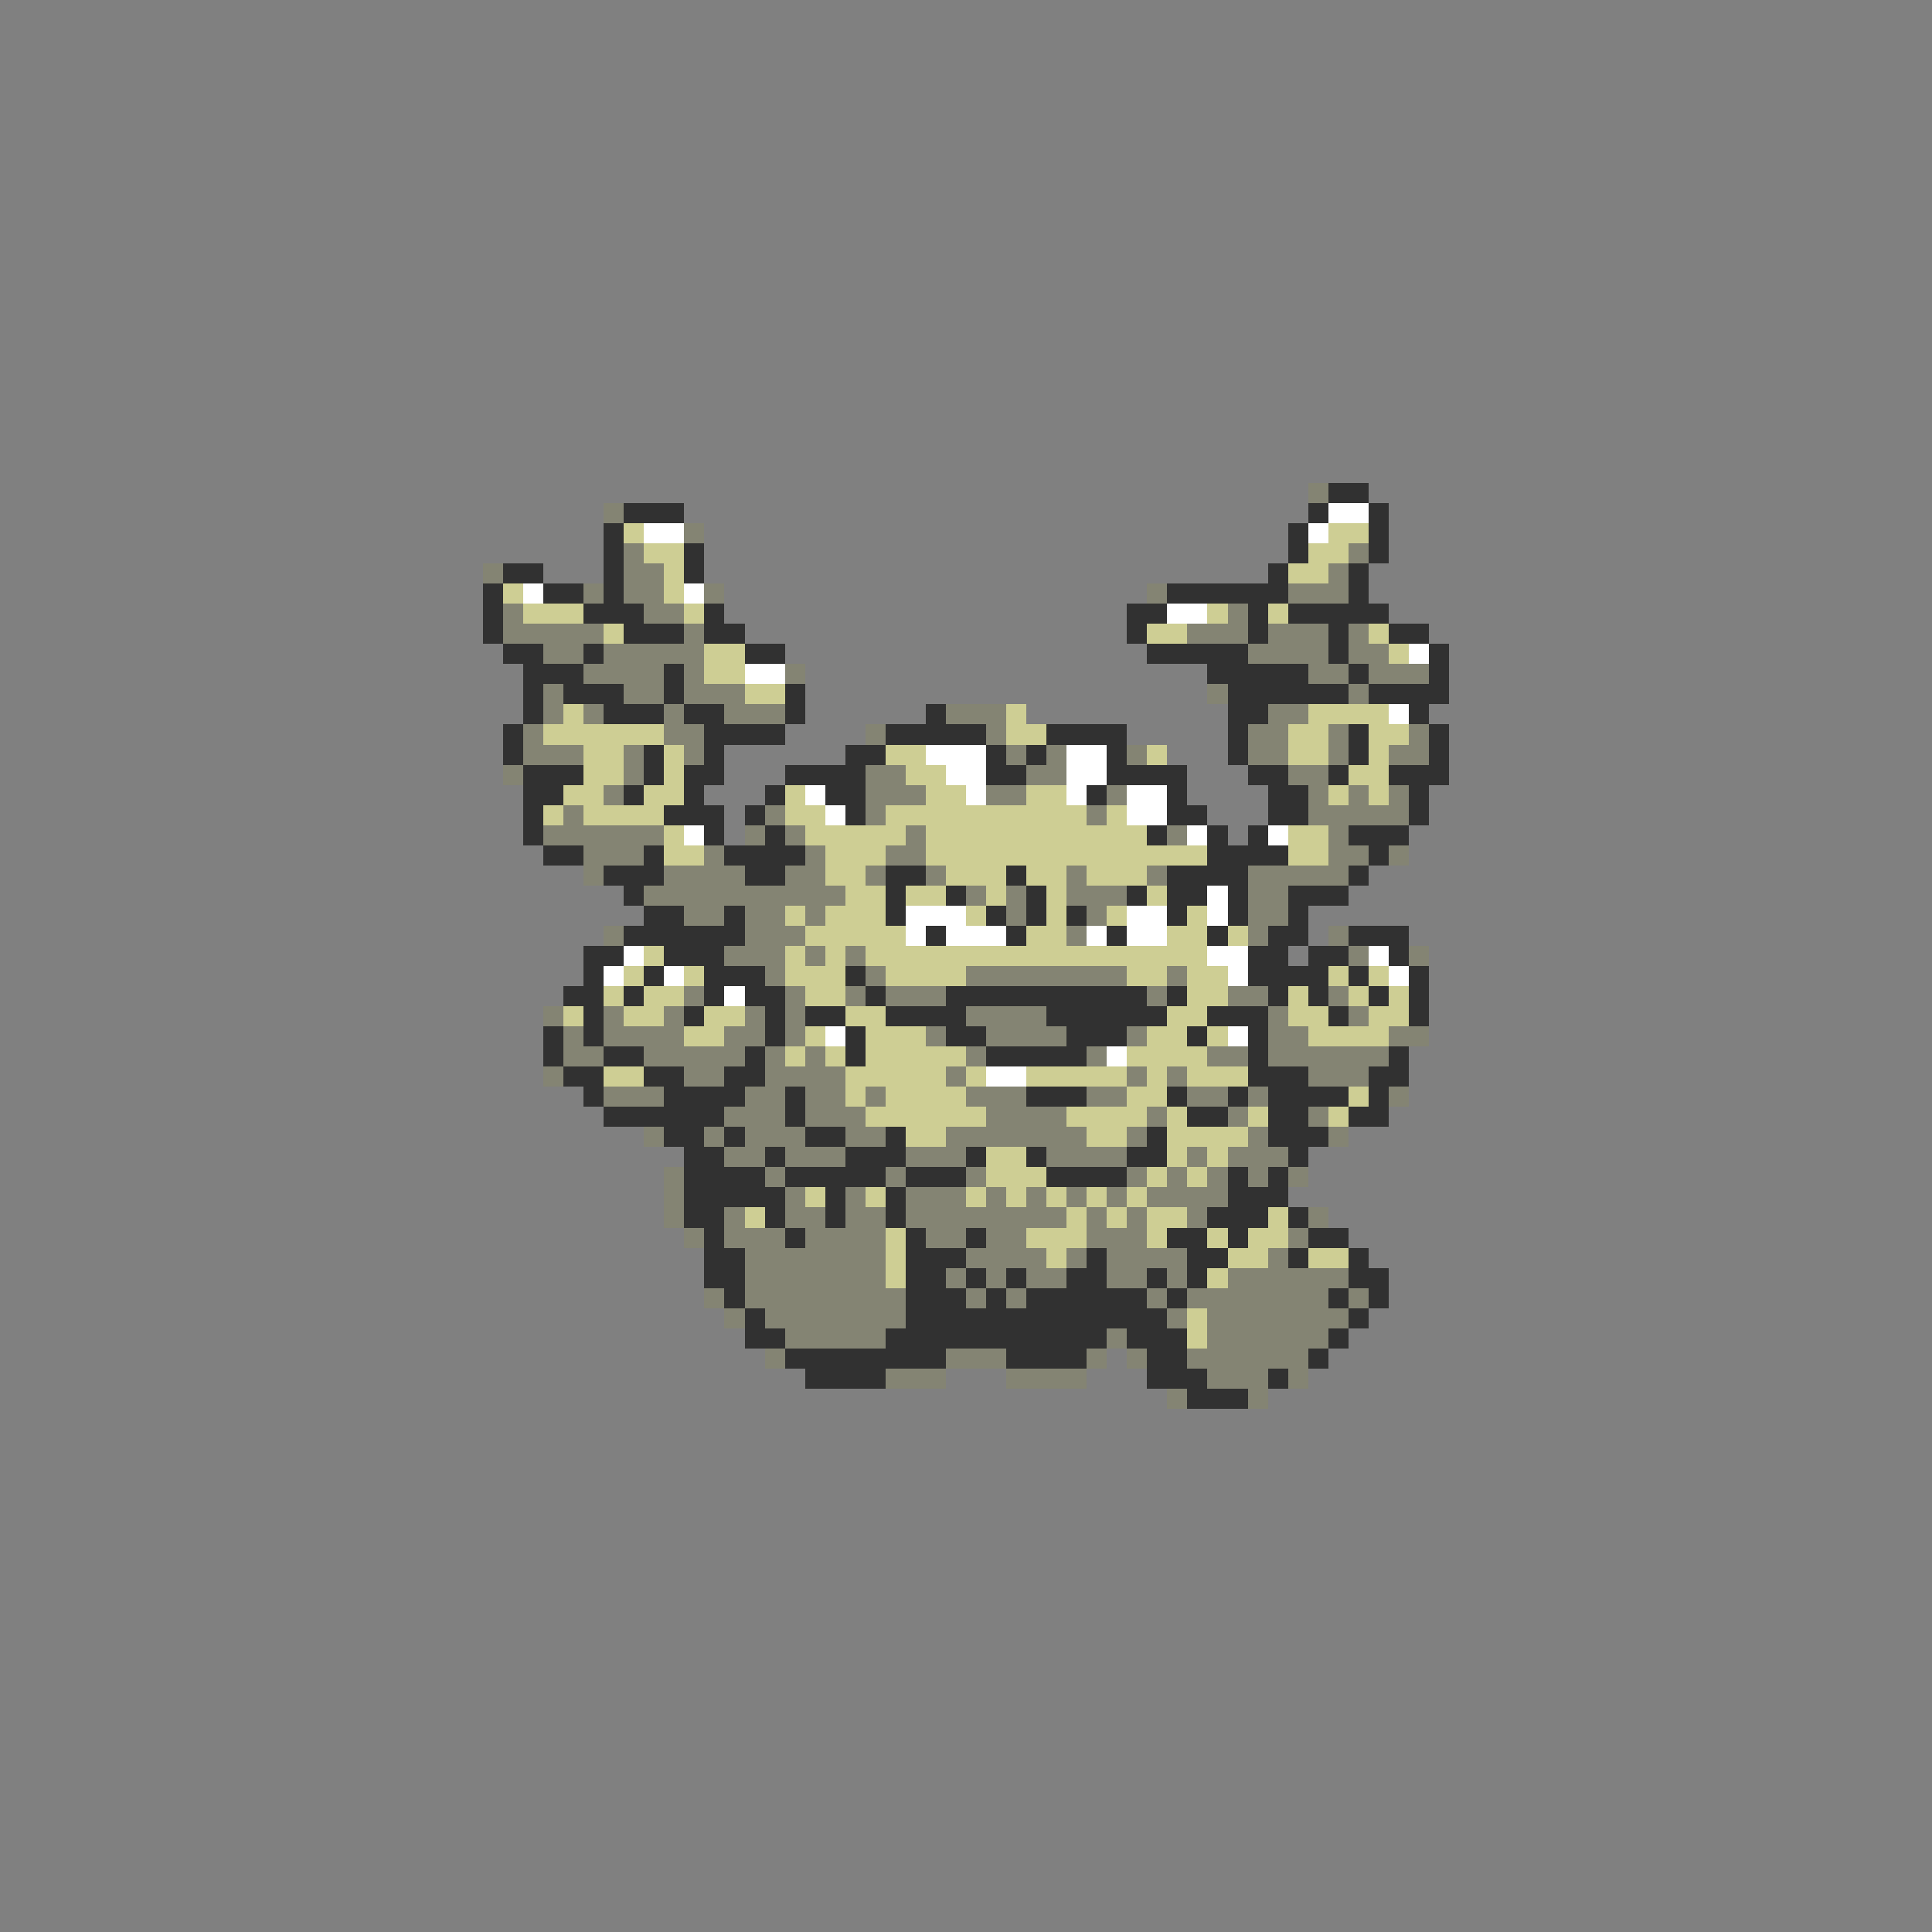 <svg xmlns="http://www.w3.org/2000/svg" viewBox="0 -0.5 96 96" shape-rendering="crispEdges">
<rect x="0" y="-0.5" width="96" height="96" fill="#808080" stroke="none"/>
<path stroke="#848473" d="M65 24h1M30 25h1M34 26h1M31 27h1M67 27h1M24 28h1M31 28h2M66 28h1M29 29h1M31 29h2M35 29h1M57 29h1M64 29h3M25 30h1M32 30h2M61 30h1M25 31h5M34 31h1M59 31h3M63 31h3M67 31h1M27 32h2M30 32h5M62 32h4M67 32h2M29 33h4M34 33h1M39 33h1M65 33h2M68 33h3M27 34h1M31 34h2M34 34h3M60 34h1M67 34h1M27 35h1M29 35h1M33 35h1M36 35h3M47 35h3M63 35h2M26 36h1M33 36h2M43 36h1M49 36h1M62 36h2M66 36h1M70 36h1M26 37h3M31 37h1M34 37h1M50 37h1M52 37h1M56 37h1M62 37h2M66 37h1M69 37h2M25 38h1M31 38h1M43 38h2M51 38h2M64 38h2M30 39h1M43 39h3M49 39h2M55 39h1M65 39h1M67 39h1M69 39h1M28 40h1M38 40h1M43 40h1M54 40h1M65 40h5M27 41h6M37 41h1M39 41h1M45 41h1M58 41h1M66 41h1M29 42h3M35 42h1M40 42h1M44 42h2M66 42h2M69 42h1M29 43h1M33 43h4M39 43h2M43 43h1M46 43h1M53 43h1M57 43h1M62 43h5M32 44h10M48 44h1M50 44h1M53 44h3M62 44h2M34 45h2M37 45h2M40 45h1M50 45h1M54 45h1M62 45h2M30 46h1M37 46h3M53 46h1M62 46h1M66 46h1M36 47h3M40 47h1M42 47h1M67 47h1M70 47h1M38 48h1M43 48h1M48 48h8M58 48h1M34 49h1M39 49h1M42 49h1M44 49h3M57 49h1M61 49h2M66 49h1M27 50h1M30 50h1M33 50h1M37 50h1M39 50h1M48 50h4M63 50h1M67 50h1M28 51h1M30 51h4M36 51h2M39 51h1M46 51h1M49 51h4M56 51h1M63 51h2M69 51h2M28 52h2M32 52h5M38 52h1M40 52h1M48 52h1M54 52h1M60 52h2M63 52h6M27 53h1M34 53h2M38 53h4M47 53h1M56 53h1M58 53h1M65 53h3M30 54h3M37 54h2M40 54h2M43 54h1M48 54h3M54 54h2M59 54h2M62 54h1M69 54h1M36 55h3M40 55h3M49 55h4M57 55h1M61 55h1M65 55h1M32 56h1M35 56h1M37 56h3M42 56h2M47 56h7M56 56h1M62 56h1M66 56h1M36 57h2M39 57h3M45 57h3M52 57h4M59 57h1M61 57h3M33 58h1M38 58h1M44 58h1M48 58h1M56 58h1M58 58h1M60 58h1M62 58h1M64 58h1M33 59h1M39 59h1M42 59h1M45 59h3M49 59h1M51 59h1M53 59h1M55 59h1M57 59h4M33 60h1M36 60h1M39 60h2M42 60h2M45 60h8M54 60h1M56 60h1M59 60h1M65 60h1M34 61h1M36 61h3M40 61h4M46 61h2M49 61h2M54 61h3M64 61h1M37 62h7M48 62h4M53 62h1M55 62h4M63 62h1M37 63h7M47 63h1M49 63h1M51 63h2M55 63h2M58 63h1M61 63h6M35 64h1M37 64h8M48 64h1M50 64h1M57 64h1M59 64h7M67 64h1M36 65h1M38 65h7M58 65h1M60 65h7M39 66h5M55 66h1M60 66h6M38 67h1M47 67h3M54 67h1M56 67h1M59 67h6M44 68h3M50 68h4M60 68h3M64 68h1M58 69h1M62 69h1" />
<path stroke="#313131" d="M66 24h2M31 25h3M65 25h1M68 25h1M30 26h1M64 26h1M68 26h1M30 27h1M34 27h1M64 27h1M68 27h1M25 28h2M30 28h1M34 28h1M63 28h1M67 28h1M24 29h1M27 29h2M30 29h1M58 29h6M67 29h1M24 30h1M29 30h3M35 30h1M56 30h2M62 30h1M64 30h5M24 31h1M31 31h3M35 31h2M56 31h1M62 31h1M66 31h1M69 31h2M25 32h2M29 32h1M37 32h2M57 32h5M66 32h1M71 32h1M26 33h3M33 33h1M60 33h5M67 33h1M71 33h1M26 34h1M28 34h3M33 34h1M39 34h1M61 34h6M68 34h4M26 35h1M30 35h3M34 35h2M39 35h1M46 35h1M61 35h2M70 35h1M25 36h1M35 36h4M44 36h5M52 36h4M61 36h1M67 36h1M71 36h1M25 37h1M32 37h1M35 37h1M42 37h2M49 37h1M51 37h1M55 37h1M61 37h1M67 37h1M71 37h1M26 38h3M32 38h1M34 38h2M39 38h4M49 38h2M55 38h4M62 38h2M66 38h1M69 38h3M26 39h2M31 39h1M34 39h1M38 39h1M41 39h2M54 39h1M58 39h1M63 39h2M70 39h1M26 40h1M33 40h3M37 40h1M42 40h1M58 40h2M63 40h2M70 40h1M26 41h1M35 41h1M38 41h1M57 41h1M60 41h1M62 41h1M67 41h3M27 42h2M32 42h1M36 42h4M60 42h4M68 42h1M30 43h3M37 43h2M44 43h2M50 43h1M58 43h4M67 43h1M31 44h1M44 44h1M47 44h1M51 44h1M56 44h1M58 44h2M61 44h1M64 44h3M32 45h2M36 45h1M44 45h1M49 45h1M51 45h1M53 45h1M58 45h1M61 45h1M64 45h1M31 46h6M46 46h1M50 46h1M55 46h1M60 46h1M63 46h2M67 46h3M29 47h2M33 47h3M62 47h2M65 47h2M69 47h1M29 48h1M32 48h1M35 48h3M42 48h1M62 48h4M67 48h1M70 48h1M28 49h2M31 49h1M35 49h1M37 49h2M43 49h1M47 49h10M58 49h1M63 49h1M65 49h1M68 49h1M70 49h1M29 50h1M34 50h1M38 50h1M40 50h2M44 50h4M52 50h6M60 50h3M66 50h1M70 50h1M27 51h1M29 51h1M38 51h1M42 51h1M47 51h2M53 51h3M59 51h1M62 51h1M27 52h1M30 52h2M37 52h1M42 52h1M49 52h5M62 52h1M69 52h1M28 53h2M32 53h2M36 53h2M62 53h3M68 53h2M29 54h1M33 54h4M39 54h1M51 54h3M58 54h1M61 54h1M63 54h4M68 54h1M30 55h6M39 55h1M59 55h2M63 55h2M67 55h2M33 56h2M36 56h1M40 56h2M44 56h1M57 56h1M63 56h3M34 57h2M38 57h1M42 57h3M48 57h1M51 57h1M56 57h2M64 57h1M34 58h4M39 58h5M45 58h3M52 58h4M61 58h1M63 58h1M34 59h5M41 59h1M44 59h1M61 59h3M34 60h2M38 60h1M41 60h1M44 60h1M60 60h3M64 60h1M35 61h1M39 61h1M45 61h1M48 61h1M58 61h2M61 61h1M65 61h2M35 62h2M45 62h3M54 62h1M59 62h2M64 62h1M67 62h1M35 63h2M45 63h2M48 63h1M50 63h1M53 63h2M57 63h1M59 63h1M67 63h2M36 64h1M45 64h3M49 64h1M51 64h6M58 64h1M66 64h1M68 64h1M37 65h1M45 65h13M67 65h1M37 66h2M44 66h11M56 66h3M66 66h1M39 67h8M50 67h4M57 67h2M65 67h1M40 68h4M57 68h3M63 68h1M59 69h3" />
<path stroke="#ffffff" d="M66 25h2M32 26h2M65 26h1M26 29h1M34 29h1M58 30h2M70 32h1M37 33h2M69 35h1M46 37h3M53 37h2M47 38h2M53 38h2M40 39h1M48 39h1M53 39h1M56 39h2M41 40h1M56 40h2M34 41h1M59 41h1M63 41h1M60 44h1M45 45h3M56 45h2M60 45h1M45 46h1M47 46h3M54 46h1M56 46h2M31 47h1M60 47h2M68 47h1M30 48h1M33 48h1M61 48h1M69 48h1M36 49h1M41 51h1M61 51h1M55 52h1M49 53h2" />
<path stroke="#cece94" d="M31 26h1M66 26h2M32 27h2M65 27h2M33 28h1M64 28h2M25 29h1M33 29h1M26 30h3M34 30h1M60 30h1M63 30h1M30 31h1M57 31h2M68 31h1M35 32h2M69 32h1M35 33h2M37 34h2M28 35h1M50 35h1M65 35h4M27 36h6M50 36h2M64 36h2M68 36h2M29 37h2M33 37h1M44 37h2M57 37h1M64 37h2M68 37h1M29 38h2M33 38h1M45 38h2M67 38h2M28 39h2M32 39h2M39 39h1M46 39h2M51 39h2M66 39h1M68 39h1M27 40h1M29 40h4M39 40h2M44 40h10M55 40h1M33 41h1M40 41h5M46 41h11M64 41h2M33 42h2M41 42h3M46 42h14M64 42h2M41 43h2M47 43h3M51 43h2M54 43h3M42 44h2M45 44h2M49 44h1M52 44h1M57 44h1M39 45h1M41 45h3M48 45h1M52 45h1M55 45h1M59 45h1M40 46h5M51 46h2M58 46h2M61 46h1M32 47h1M39 47h1M41 47h1M43 47h17M31 48h1M34 48h1M39 48h3M44 48h4M56 48h2M59 48h2M66 48h1M68 48h1M30 49h1M32 49h2M40 49h2M59 49h2M64 49h1M67 49h1M69 49h1M28 50h1M31 50h2M35 50h2M42 50h2M58 50h2M64 50h2M68 50h2M34 51h2M40 51h1M43 51h3M57 51h2M60 51h1M65 51h4M39 52h1M41 52h1M43 52h5M56 52h4M30 53h2M42 53h5M48 53h1M51 53h5M57 53h1M59 53h3M42 54h1M44 54h4M56 54h2M67 54h1M43 55h6M53 55h4M58 55h1M62 55h1M66 55h1M45 56h2M54 56h2M58 56h4M49 57h2M58 57h1M60 57h1M49 58h3M57 58h1M59 58h1M40 59h1M43 59h1M48 59h1M50 59h1M52 59h1M54 59h1M56 59h1M37 60h1M53 60h1M55 60h1M57 60h2M63 60h1M44 61h1M51 61h3M57 61h1M60 61h1M62 61h2M44 62h1M52 62h1M61 62h2M65 62h2M44 63h1M60 63h1M59 65h1M59 66h1" />
</svg>